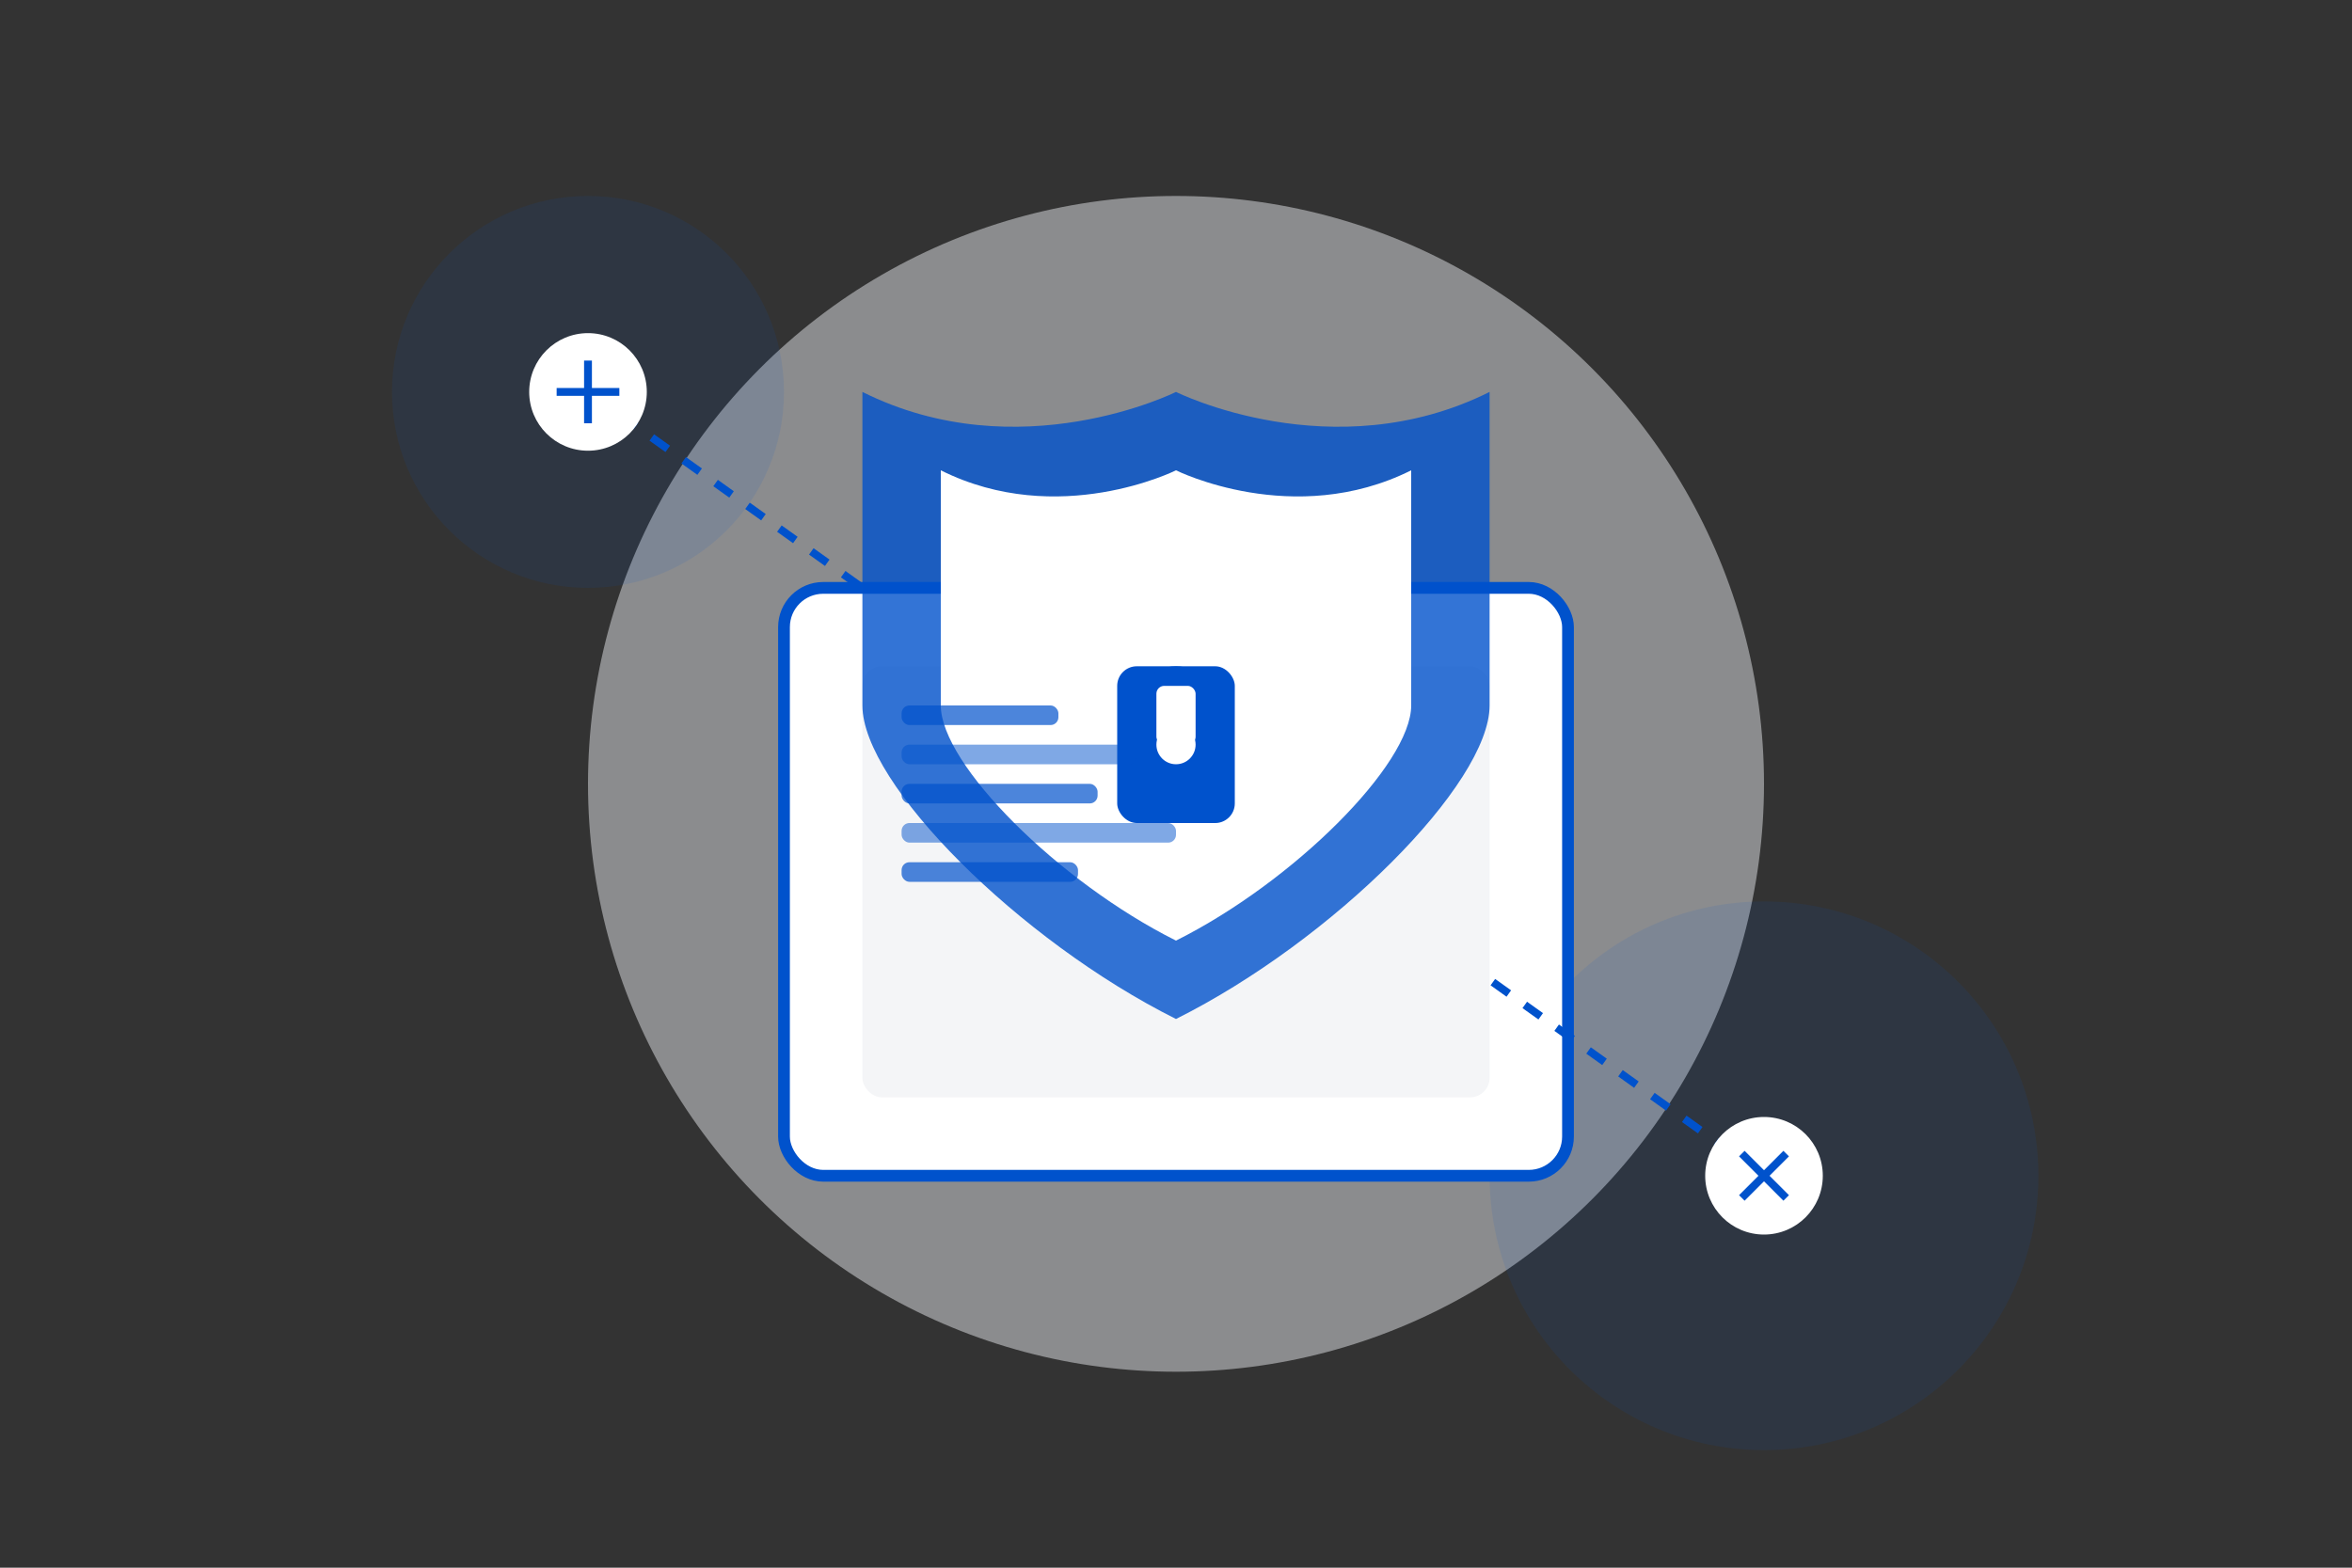 <?xml version="1.0" encoding="UTF-8"?>
<svg width="600" height="400" viewBox="0 0 600 400" fill="none" xmlns="http://www.w3.org/2000/svg">
  <rect x="0" y="0" width="600" height="400" fill="#333333" stroke="none"/>
  <!-- Background Elements -->
  <circle cx="300" cy="200" r="150" fill="#E4E7EB" opacity="0.5"/>
  <circle cx="150" cy="100" r="50" fill="#0052CC" opacity="0.1"/>
  <circle cx="450" cy="300" r="70" fill="#0052CC" opacity="0.1"/>
  
  <!-- Server/Computer -->
  <rect x="200" y="150" width="200" height="150" rx="10" fill="#FFFFFF" stroke="#0052CC" stroke-width="3"/>
  <rect x="220" y="170" width="160" height="110" rx="5" fill="#F4F5F7"/>
  
  <!-- Shield -->
  <path d="M300 100C300 100 340 120 380 100V180C380 200 340 240 300 260C260 240 220 200 220 180V100C260 120 300 100 300 100Z" fill="#0052CC" opacity="0.8"/>
  <path d="M300 120C300 120 330 135 360 120V180C360 195 330 225 300 240C270 225 240 195 240 180V120C270 135 300 120 300 120Z" fill="#FFFFFF"/>
  
  <!-- Lock Icon -->
  <rect x="285" y="170" width="30" height="40" rx="5" fill="#0052CC"/>
  <circle cx="300" cy="180" r="10" fill="#0052CC"/>
  <rect x="295" y="175" width="10" height="15" rx="2" fill="#FFFFFF"/>
  <circle cx="300" cy="190" r="5" fill="#FFFFFF"/>
  
  <!-- Code Elements -->
  <rect x="230" y="180" width="40" height="5" rx="2" fill="#0052CC" opacity="0.7"/>
  <rect x="230" y="190" width="60" height="5" rx="2" fill="#0052CC" opacity="0.5"/>
  <rect x="230" y="200" width="50" height="5" rx="2" fill="#0052CC" opacity="0.7"/>
  <rect x="230" y="210" width="70" height="5" rx="2" fill="#0052CC" opacity="0.5"/>
  <rect x="230" y="220" width="45" height="5" rx="2" fill="#0052CC" opacity="0.7"/>
  
  <!-- Connection Lines -->
  <line x1="150" y1="100" x2="220" y2="150" stroke="#0052CC" stroke-width="2" stroke-dasharray="5 5"/>
  <line x1="450" y1="300" x2="380" y2="250" stroke="#0052CC" stroke-width="2" stroke-dasharray="5 5"/>
  
  <!-- Small Security Icons -->
  <circle cx="150" cy="100" r="15" fill="#FFFFFF"/>
  <path d="M150 92V108M142 100H158" stroke="#0052CC" stroke-width="2"/>
  
  <circle cx="450" cy="300" r="15" fill="#FFFFFF"/>
  <path d="M450 292L450 308M442 300H458" stroke="#0052CC" stroke-width="2" transform="rotate(45 450 300)"/>
</svg>
